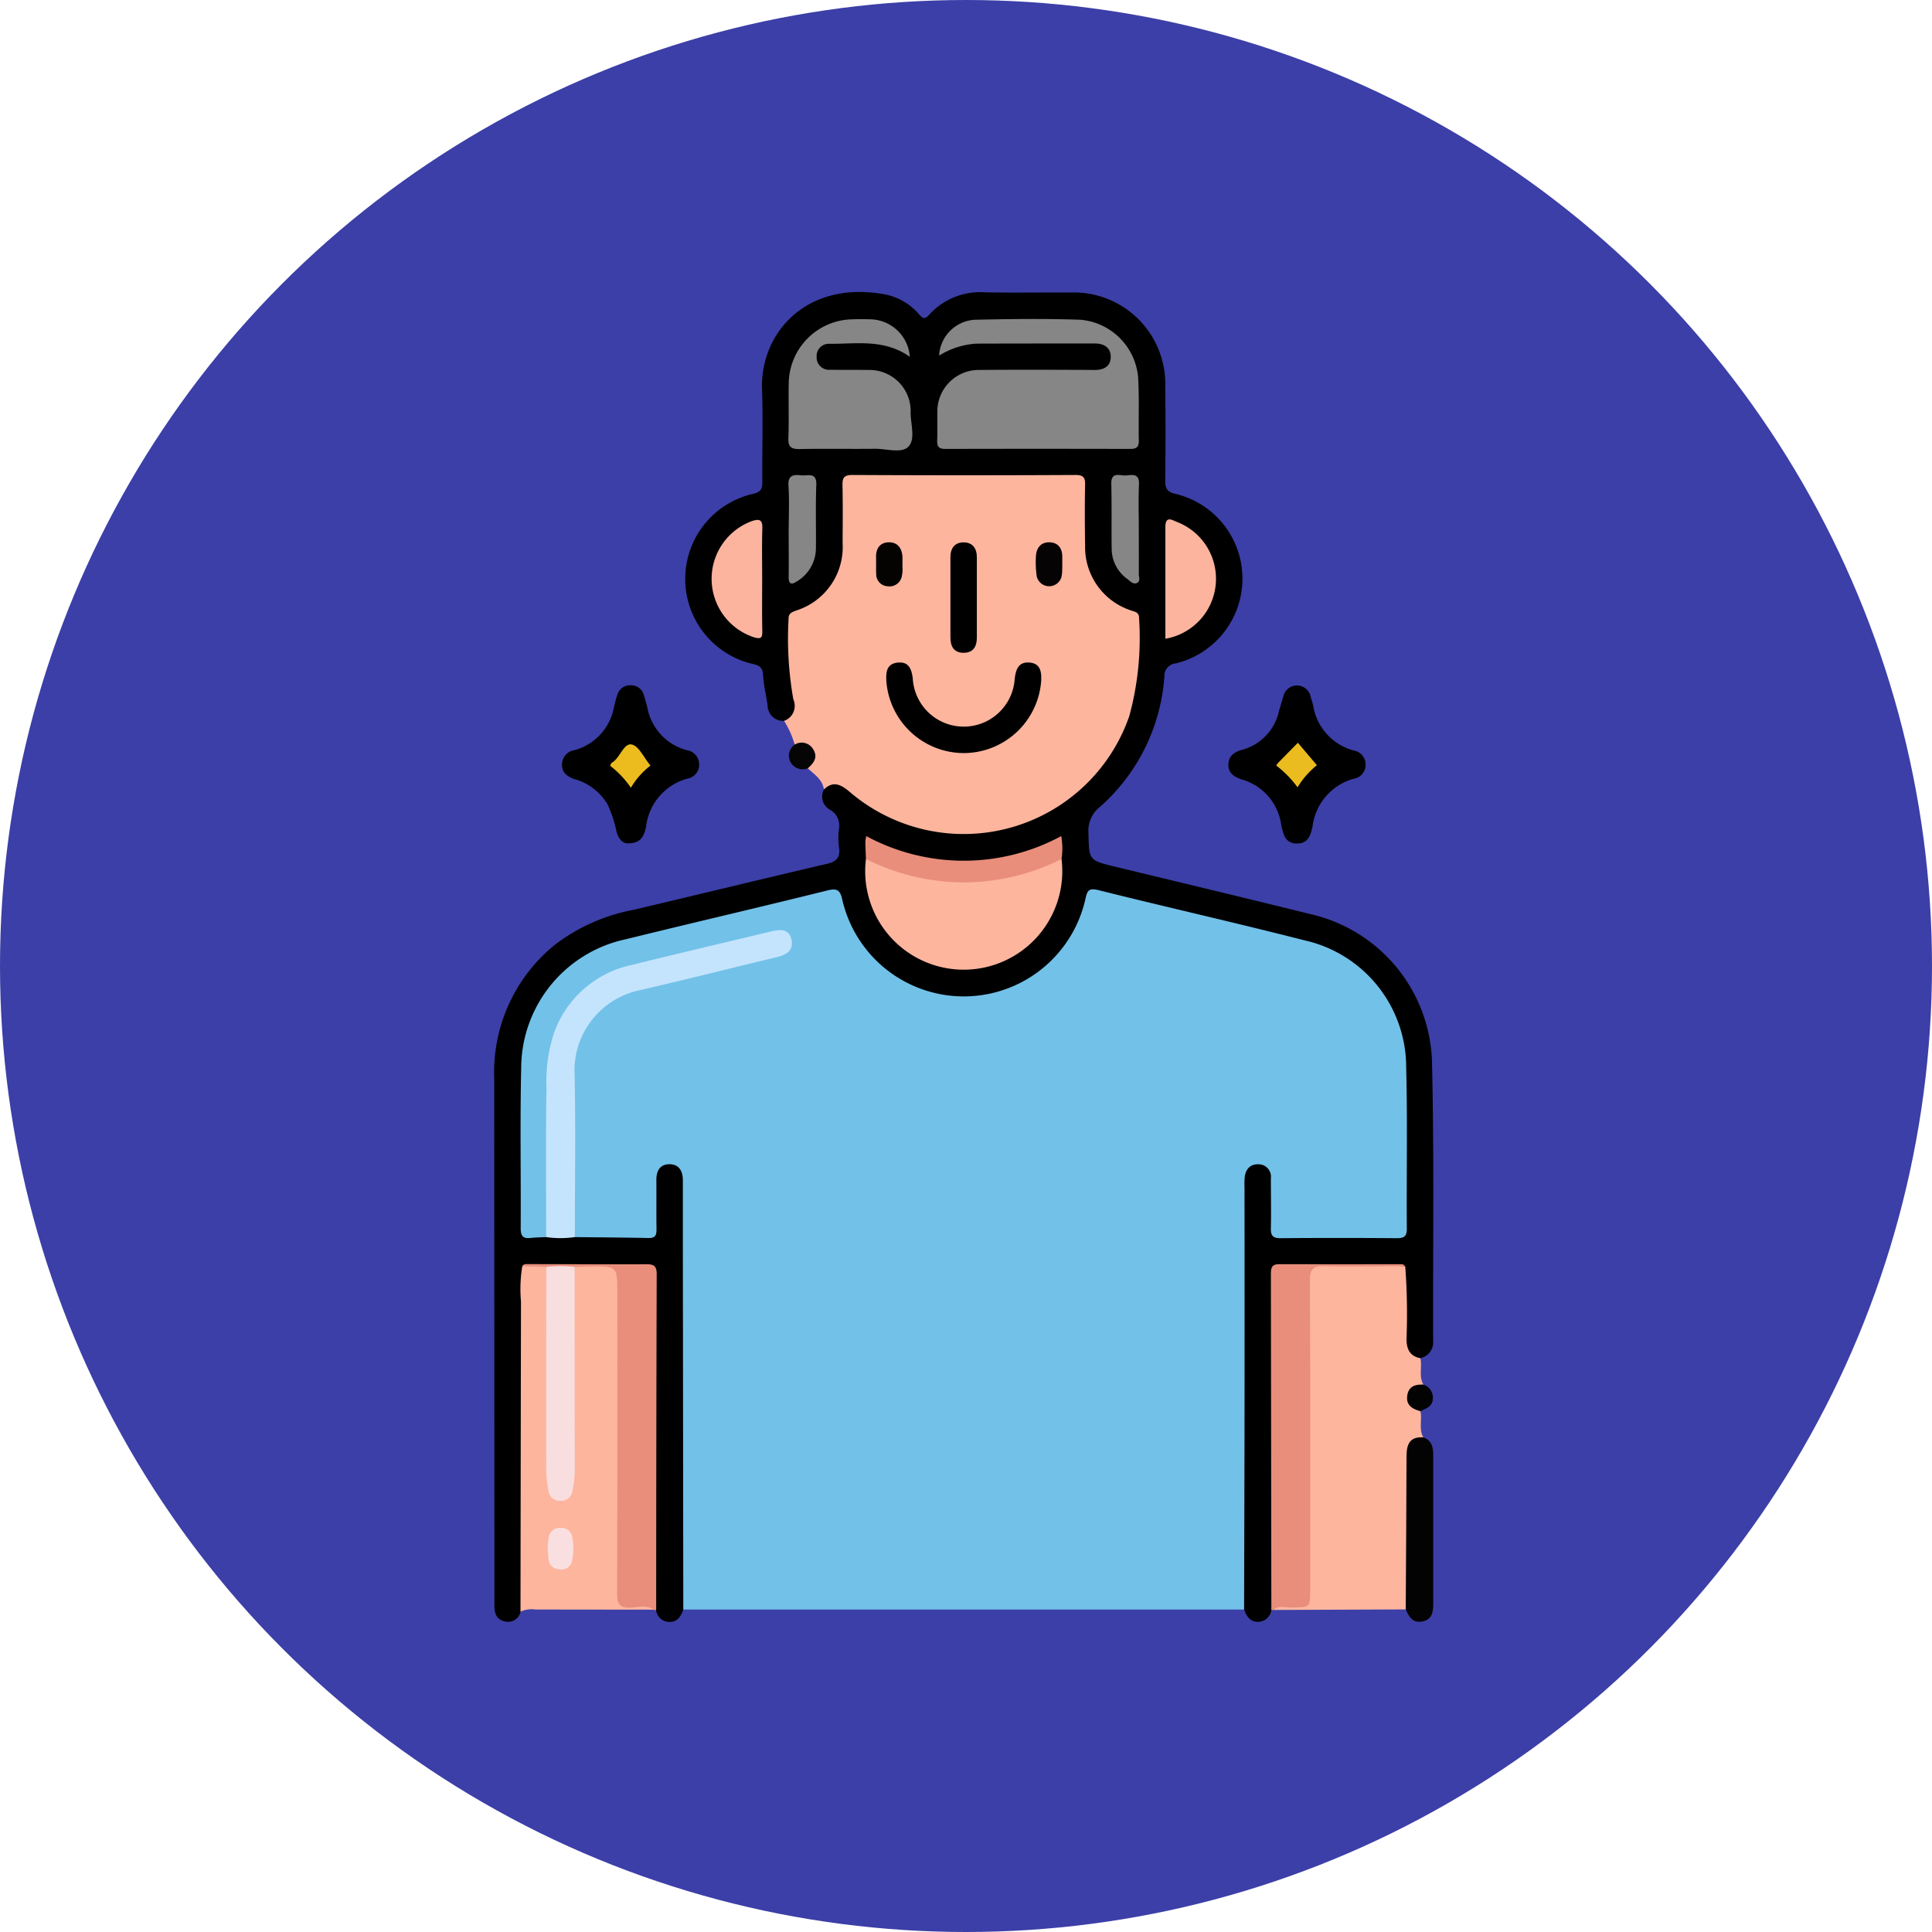 <svg xmlns="http://www.w3.org/2000/svg" xmlns:xlink="http://www.w3.org/1999/xlink" width="86" height="86" viewBox="0 0 86 86">
  <defs>
    <clipPath id="clip-path">
      <rect id="Rectángulo_338944" data-name="Rectángulo 338944" width="41.802" height="59.199" fill="none"/>
    </clipPath>
  </defs>
  <g id="Grupo_984065" data-name="Grupo 984065" transform="translate(-13570 9661)">
    <circle id="Elipse_4904" data-name="Elipse 4904" cx="43" cy="43" r="43" transform="translate(13570 -9661)" fill="#3c3fa7"/>
    <g id="Grupo_984064" data-name="Grupo 984064" transform="translate(13592 -9648)">
      <g id="Grupo_984063" data-name="Grupo 984063" clip-path="url(#clip-path)">
        <path id="Trazado_212197" data-name="Trazado 212197" d="M35.021,99.232H10.063c-.263-.3-.181-.67-.181-1.014q-.009-8.588,0-17.176a5.349,5.349,0,0,0-.026-.822c-.036-.235-.08-.5-.385-.507s-.347.262-.376.5a5.521,5.521,0,0,0-.017.646c-.008,2.2.173,1.972-2.01,1.973a5.8,5.8,0,0,1-1.753-.088c-.26-.164-.236-.436-.237-.685-.008-2.412-.028-4.823.006-7.234a3.591,3.591,0,0,1,2.78-3.265q2.848-.727,5.716-1.382a4,4,0,0,0,.679-.192c.228-.1.441-.237.376-.52-.071-.306-.338-.281-.576-.248-.272.038-.538.112-.8.176-1.83.44-3.664.863-5.488,1.327a4.449,4.449,0,0,0-3.441,3.416,9,9,0,0,0-.21,2.16c0,1.843,0,3.686,0,5.529a1.355,1.355,0,0,1-.14.854c-.929.331-1.251.123-1.254-.833q-.01-3.383,0-6.765a5.921,5.921,0,0,1,4.271-5.707c3.117-.866,6.286-1.532,9.426-2.311.574-.142.709-.013.9.618a5.395,5.395,0,0,0,10.362.308c.039-.132.067-.267.109-.4.178-.552.34-.656.915-.527.918.207,1.831.437,2.745.66,2.114.517,4.242.98,6.342,1.554a6.017,6.017,0,0,1,4.43,4.368,4.1,4.1,0,0,1,.159,1.161c0,2.334,0,4.667,0,7,0,.916-.094,1.006-1.015,1.009-1.471,0-2.941.007-4.412,0-.806,0-.9-.112-.916-.926-.008-.549.012-1.1-.011-1.647-.011-.264-.059-.552-.385-.567s-.388.275-.422.535a5.947,5.947,0,0,0-.018.764q0,8.647,0,17.3c0,.324.084.673-.166.958" transform="translate(-1.642 -40.585)" fill="#72c1e8"/>
        <path id="Trazado_212198" data-name="Trazado 212198" d="M33.379,58.647q.01-3.852.019-7.7.005-5.53,0-11.059a4.446,4.446,0,0,1,.006-.47c.038-.358.232-.6.6-.592a.553.553,0,0,1,.567.618c0,.745.017,1.491,0,2.235-.009.334.1.44.433.437q2.588-.021,5.177,0c.323,0,.443-.083.441-.426-.016-2.392.034-4.785-.028-7.176a5.79,5.79,0,0,0-4.528-5.657c-3.051-.78-6.124-1.473-9.18-2.236-.416-.1-.485.021-.564.366a5.549,5.549,0,0,1-10.827.071c-.1-.45-.23-.53-.682-.417-2.98.742-5.973,1.432-8.954,2.168A5.879,5.879,0,0,0,1.2,34.555c-.054,2.371-.009,4.745-.022,7.118,0,.327.089.473.429.434.232-.027.467-.027.7-.039a1.151,1.151,0,0,1,1.276,0c1.1.012,2.192.018,3.287.041.3.006.358-.131.354-.392-.011-.725,0-1.45-.006-2.175-.006-.416.151-.719.585-.718s.593.319.594.721c0,1.058,0,2.116,0,3.174q.009,7.964.019,15.928c-.106.306-.272.566-.637.551a.6.6,0,0,1-.577-.538,1.615,1.615,0,0,1-.148-.971q-.005-6.467,0-12.934c0-.176,0-.353,0-.529-.017-.7-.085-.774-.775-.793C4.889,43.4,3.5,43.413,2.106,43.41c-.217,0-.436-.014-.586.189a2.024,2.024,0,0,0-.086.871q0,6.555,0,13.109a1.674,1.674,0,0,1-.264,1.174.571.571,0,0,1-.731.413c-.351-.09-.427-.366-.431-.681,0-.1,0-.2,0-.294Q.005,46.605,0,35.019a7.309,7.309,0,0,1,2.716-5.978,8.322,8.322,0,0,1,3.508-1.546c2.855-.674,5.7-1.37,8.561-2.036.438-.1.634-.278.561-.744a3.2,3.2,0,0,1,0-.821.8.8,0,0,0-.386-.841.669.669,0,0,1-.282-.913c.4-.437.687-.458,1.251-.006a8.564,8.564,0,0,0,2.33,1.348A7.6,7.6,0,0,0,28.5,16.425c0-.49,0-.98,0-1.471a.736.736,0,0,0-.474-.732A3.133,3.133,0,0,1,26.145,11.1c.016-.725-.006-1.451.006-2.176.007-.419-.153-.6-.587-.6q-4.676.01-9.351,0c-.4,0-.566.159-.562.559.009.823.012,1.647,0,2.47a3.008,3.008,0,0,1-1.738,2.789.959.959,0,0,0-.62,1,16.489,16.489,0,0,0,.177,3.045c.123.546-.032.726-.566.9a.691.691,0,0,1-.735-.68c-.061-.446-.175-.886-.2-1.333-.017-.3-.092-.424-.4-.506a3.885,3.885,0,0,1-.009-7.594c.326-.084.377-.24.374-.53-.012-1.373.035-2.748-.013-4.119C11.832,1.865,13.856-.534,17.371.1a2.677,2.677,0,0,1,1.546.9c.166.19.255.22.442.012a3.059,3.059,0,0,1,2.474-1c1.275.025,2.55,0,3.825.008a4.072,4.072,0,0,1,4.211,4.18c.017,1.393.013,2.785,0,4.178,0,.335.053.511.433.6a3.881,3.881,0,0,1,.045,7.55.562.562,0,0,0-.517.6,8.547,8.547,0,0,1-2.879,5.8,1.341,1.341,0,0,0-.5,1.152c.026,1.219.01,1.215,1.214,1.506,2.891.7,5.784,1.39,8.671,2.106a6.954,6.954,0,0,1,5.406,6.532c.1,4.156.038,8.317.052,12.475a.715.715,0,0,1-.57.756c-.554-.005-.771-.21-.822-.862-.06-.773-.011-1.549-.025-2.324a1.116,1.116,0,0,0-.129-.727c-.2-.187-.442-.137-.672-.137-1.313,0-2.626-.013-3.939.019-.84.021-.894.06-.895.911q-.006,6.673,0,13.348a1.612,1.612,0,0,1-.148.971.6.6,0,0,1-.577.538c-.365.015-.53-.244-.636-.551" transform="translate(0 0)"/>
        <path id="Trazado_212199" data-name="Trazado 212199" d="M32.718,31.6a.709.709,0,0,0,.411-.959,15.45,15.45,0,0,1-.213-3.569c-.009-.268.159-.312.347-.385a2.966,2.966,0,0,0,2.059-3.021c.005-.843.014-1.686-.005-2.529-.007-.333.044-.484.438-.482q4.97.025,9.94,0c.343,0,.429.111.422.437-.02.9-.014,1.8,0,2.705a2.964,2.964,0,0,0,2.014,2.878c.175.068.389.068.388.35a13.224,13.224,0,0,1-.435,4.361A7.8,7.8,0,0,1,35.66,34.78c-.381-.32-.728-.545-1.169-.129-.066-.445-.428-.665-.718-.938,0-.019-.016-.042-.01-.057.329-.838.11-.8-.573-1a4.121,4.121,0,0,0-.472-1.055" transform="translate(-19.815 -12.512)" fill="#fdb59e"/>
        <path id="Trazado_212200" data-name="Trazado 212200" d="M93.817,109.84a28,28,0,0,1,.057,3.259c.008.454.157.75.619.843.087.385-.08.8.131,1.169-.678.519-.681.547-.13,1.186.084.385-.08.8.13,1.168a1.72,1.72,0,0,0-.627,1.6c.027,1.738.013,3.477.007,5.215a1.181,1.181,0,0,1-.162.842l-5.888.024c.09-.392.424-.275.666-.295.753-.063.775-.065.776-.838q.006-6.526,0-13.051c0-1.172,0-1.185,1.139-1.168a32.641,32.641,0,0,1,3.281.051" transform="translate(-53.266 -66.481)" fill="#fdb59e"/>
        <path id="Trazado_212201" data-name="Trazado 212201" d="M2.963,125.239q.009-6.91.022-13.82a6.232,6.232,0,0,1,.059-1.575,2.222,2.222,0,0,1,1.087,0,1.442,1.442,0,0,1,.148.91q.008,3.881,0,7.762a3.865,3.865,0,0,0,.107,1.108c.057.194.129.4.374.383.207-.01.279-.189.33-.365a3.864,3.864,0,0,0,.112-1.107c0-2.607,0-5.214,0-7.82a1.211,1.211,0,0,1,.178-.9c.527-.067,1.057,0,1.584-.035.306-.017.425.138.463.406a5.845,5.845,0,0,1,.029.822q0,6.323,0,12.646c0,.2.009.392,0,.588-.015.422.178.586.6.6.294.012.685-.146.843.295l-5.265-.006a1.181,1.181,0,0,0-.682.1" transform="translate(-1.794 -66.485)" fill="#fdb59e"/>
        <path id="Trazado_212202" data-name="Trazado 212202" d="M9.034,125.107c-.32-.23-.687-.116-1.023-.1-.5.028-.624-.15-.622-.633.017-4.451.01-8.9.01-13.355,0-1.206,0-1.207-1.2-1.2-.235,0-.47.016-.7.024a1.37,1.37,0,0,1-1.258,0l-1.071-.037c.06-.105.162-.09.258-.09,1.764,0,3.529.015,5.294.006.34,0,.43.118.429.445q-.021,7.471-.023,14.941l-.047.015Z" transform="translate(-1.919 -66.446)" fill="#e88e7b"/>
        <path id="Trazado_212203" data-name="Trazado 212203" d="M93.643,109.817c-1.195,0-2.39.034-3.584,0-.512-.015-.662.12-.659.648.022,4.583.013,9.167.012,13.75,0,.793,0,.781-.788.8-.282.007-.588-.114-.846.1l-.047.014-.047-.014q-.008-7.471-.02-14.941c0-.268.023-.445.368-.444,1.824.009,3.647,0,5.47,0,.047,0,.093.054.14.083" transform="translate(-53.092 -66.457)" fill="#e88e7b"/>
        <path id="Trazado_212204" data-name="Trazado 212204" d="M10.576,51.431c-.218-.005-.41-.177-.5-.508a5.687,5.687,0,0,0-.4-1.221,2.477,2.477,0,0,0-1.5-1.141c-.317-.112-.558-.305-.532-.682a.648.648,0,0,1,.557-.6,2.436,2.436,0,0,0,1.76-1.934c.051-.189.09-.382.158-.564a.58.58,0,0,1,.6-.388.57.57,0,0,1,.548.376c.075.2.119.413.177.62a2.419,2.419,0,0,0,1.736,1.886.651.651,0,0,1,.569.648.626.626,0,0,1-.526.624,2.516,2.516,0,0,0-1.837,2.139c-.086.367-.187.743-.806.741" transform="translate(-4.627 -26.887)"/>
        <path id="Trazado_212205" data-name="Trazado 212205" d="M85.939,51.435a.568.568,0,0,1-.6-.383,2.739,2.739,0,0,1-.123-.452,2.442,2.442,0,0,0-1.749-2.011c-.337-.106-.62-.286-.6-.691.017-.368.269-.533.6-.627a2.294,2.294,0,0,0,1.654-1.74c.062-.226.136-.448.2-.674a.621.621,0,0,1,1.2.016c.033.133.078.262.112.395A2.487,2.487,0,0,0,88.446,47.3a.623.623,0,0,1,.526.621.616.616,0,0,1-.513.631,2.523,2.523,0,0,0-1.848,2.132c-.086.364-.176.747-.673.755" transform="translate(-50.186 -26.891)"/>
        <path id="Trazado_212206" data-name="Trazado 212206" d="M102.883,136.926c.013-2.266.03-4.533.035-6.8,0-.519.123-.9.749-.854.383.137.441.447.44.8q-.005,3.306,0,6.612c0,.351-.045.68-.457.777-.444.1-.627-.192-.765-.538" transform="translate(-62.309 -78.289)" fill="#040303"/>
        <path id="Trazado_212207" data-name="Trazado 212207" d="M33.513,50.957a.588.588,0,0,1,.818.2c.232.361.03.621-.235.854a.613.613,0,0,1-.764-.27.6.6,0,0,1,.181-.786" transform="translate(-20.138 -30.811)" fill="#060505"/>
        <path id="Trazado_212208" data-name="Trazado 212208" d="M103.627,124.492c-.364-.1-.65-.266-.585-.7.06-.409.354-.5.715-.482a.6.6,0,0,1,.422.619c-.007.366-.308.437-.552.567" transform="translate(-62.399 -74.675)" fill="#030303"/>
        <path id="Trazado_212209" data-name="Trazado 212209" d="M7.126,85.685a4.433,4.433,0,0,1-1.276,0c0-2.215-.023-4.43.015-6.644a6.921,6.921,0,0,1,.347-2.478,4.718,4.718,0,0,1,3.44-2.991c2.063-.509,4.132-.995,6.2-1.49.381-.091.792-.15.912.34s-.2.693-.64.8c-2.086.5-4.165,1.029-6.255,1.507a3.66,3.66,0,0,0-2.759,3.491c.062,2.488.017,4.978.018,7.467" transform="translate(-3.539 -43.618)" fill="#c4e4fd"/>
        <path id="Trazado_212210" data-name="Trazado 212210" d="M50.086,4.671a1.69,1.69,0,0,1,1.591-1.6c1.568-.035,3.138-.054,4.7,0a2.819,2.819,0,0,1,2.568,2.565c.054.938.013,1.882.03,2.823.006.29-.116.363-.384.362q-4.118-.01-8.235,0c-.3,0-.365-.123-.355-.387.015-.411,0-.823.006-1.235a1.849,1.849,0,0,1,1.9-1.893c1.706-.015,3.412-.009,5.118,0,.391,0,.683-.158.7-.549.018-.419-.268-.625-.687-.629h-.059c-1.745,0-3.49,0-5.235.006a3.537,3.537,0,0,0-1.664.538" transform="translate(-30.283 -1.838)" fill="#868686"/>
        <path id="Trazado_212211" data-name="Trazado 212211" d="M50.637,63.938a4.387,4.387,0,1,1-8.707,0c.207-.09.381.024.558.1a9.807,9.807,0,0,0,7.537.023c.195-.076.382-.213.612-.119" transform="translate(-25.384 -38.702)" fill="#fdb59e"/>
        <path id="Trazado_212212" data-name="Trazado 212212" d="M38.621,4.739c-1.157-.818-2.4-.569-3.6-.582a.538.538,0,0,0-.553.575.551.551,0,0,0,.6.581c.568.009,1.137,0,1.7.009a1.831,1.831,0,0,1,1.883,1.9c0,.521.231,1.191-.108,1.522-.309.3-.969.081-1.475.086-1.117.012-2.234-.009-3.351.011-.368.006-.523-.08-.508-.483.031-.822,0-1.646.017-2.468a2.884,2.884,0,0,1,2.814-2.823c.274-.009.549-.01.823,0a1.794,1.794,0,0,1,1.752,1.67" transform="translate(-20.116 -1.853)" fill="#868686"/>
        <path id="Trazado_212213" data-name="Trazado 212213" d="M26.786,28.385c0,.763-.011,1.526.006,2.289.006.3-.06.364-.364.276a2.738,2.738,0,0,1-.086-5.179c.317-.1.463-.06.451.324-.023.762-.007,1.526-.007,2.289" transform="translate(-14.859 -15.58)" fill="#fcb49e"/>
        <path id="Trazado_212214" data-name="Trazado 212214" d="M75.746,30.975c0-1.68,0-3.322,0-4.963,0-.542.314-.312.54-.227a2.709,2.709,0,0,1-.538,5.19" transform="translate(-45.872 -15.542)" fill="#fcb49e"/>
        <path id="Trazado_212215" data-name="Trazado 212215" d="M50.621,62.423a9.635,9.635,0,0,1-8.707,0c-.01-.254-.022-.508-.027-.761a1.642,1.642,0,0,1,.041-.258,9.134,9.134,0,0,0,8.679,0,3.06,3.06,0,0,1,.013,1.019" transform="translate(-25.368 -37.187)" fill="#e98e7b"/>
        <path id="Trazado_212216" data-name="Trazado 212216" d="M33.219,23.07c0-.646.031-1.294-.011-1.936-.032-.489.236-.5.575-.464.293.028.687-.157.664.432-.037.938-.006,1.878-.017,2.817a1.727,1.727,0,0,1-.836,1.464c-.249.169-.383.144-.378-.2.01-.7,0-1.409,0-2.113" transform="translate(-20.11 -12.511)" fill="#868686"/>
        <path id="Trazado_212217" data-name="Trazado 212217" d="M70.871,23.111c0,.646.006,1.292,0,1.937,0,.141.092.344-.1.413-.157.057-.289-.089-.407-.183a1.661,1.661,0,0,1-.7-1.3c-.015-.978.007-1.957-.017-2.935-.014-.568.389-.357.651-.376s.6-.115.582.389c-.032.683-.008,1.369-.008,2.054" transform="translate(-42.179 -12.503)" fill="#868686"/>
        <path id="Trazado_212218" data-name="Trazado 212218" d="M47.708,45.843a3.463,3.463,0,0,1-3.455-3.188c-.024-.4,0-.786.5-.839s.619.285.674.7a2.273,2.273,0,0,0,4.538.022c.051-.409.161-.762.654-.725s.545.413.524.82a3.464,3.464,0,0,1-3.435,3.21" transform="translate(-26.797 -25.321)"/>
        <path id="Trazado_212219" data-name="Trazado 212219" d="M51.5,30.667q0-.88,0-1.76c0-.4.2-.656.592-.653s.584.266.584.662q0,1.789,0,3.579c0,.381-.148.662-.564.674-.447.013-.613-.271-.612-.683V30.667" transform="translate(-31.193 -17.111)"/>
        <path id="Trazado_212220" data-name="Trazado 212220" d="M62.3,29.411a1.569,1.569,0,0,1-.034.383.569.569,0,0,1-1.1-.035,4.379,4.379,0,0,1-.036-.872c.012-.384.214-.653.608-.642s.575.283.566.675c0,.117,0,.234,0,.491" transform="translate(-37.018 -17.105)" fill="#050303"/>
        <path id="Trazado_212221" data-name="Trazado 212221" d="M44.273,29.363a1.317,1.317,0,0,1-.024.364.558.558,0,0,1-.635.478.533.533,0,0,1-.511-.543c-.012-.253,0-.508-.007-.761-.005-.4.192-.655.584-.653s.575.28.592.662c0,.1,0,.195,0,.452" transform="translate(-26.1 -17.108)" fill="#040302"/>
        <path id="Trazado_212222" data-name="Trazado 212222" d="M5.873,109.978a5.033,5.033,0,0,1,1.258,0q0,4.59.005,9.179a4.994,4.994,0,0,1-.108.811.489.489,0,0,1-.555.415.481.481,0,0,1-.5-.414,5.9,5.9,0,0,1-.106-.812q-.007-4.59.005-9.179" transform="translate(-3.553 -66.582)" fill="#f9dedf"/>
        <path id="Trazado_212223" data-name="Trazado 212223" d="M6.034,140.342a2.913,2.913,0,0,1,.052-.461.482.482,0,0,1,.516-.389.48.48,0,0,1,.519.386,2.6,2.6,0,0,1-.007,1.1.474.474,0,0,1-.538.36.482.482,0,0,1-.5-.414c-.021-.155-.024-.312-.043-.587" transform="translate(-3.654 -84.48)" fill="#f9dfe0"/>
        <path id="Trazado_212224" data-name="Trazado 212224" d="M14.879,51.99a3.476,3.476,0,0,0-.873.989A4.315,4.315,0,0,0,13.08,52c.028-.049.041-.111.077-.133.37-.216.525-.88.877-.814.324.06.558.6.845.941" transform="translate(-7.922 -30.914)" fill="#ecbc1f"/>
        <path id="Trazado_212225" data-name="Trazado 212225" d="M89.217,52.865a4.738,4.738,0,0,0-.951-.972.91.91,0,0,1,.078-.114q.441-.45.884-.9l.848,1a3.719,3.719,0,0,0-.86.981" transform="translate(-53.456 -30.816)" fill="#ebbc1f"/>
      </g>
    </g>
  </g>
</svg>

